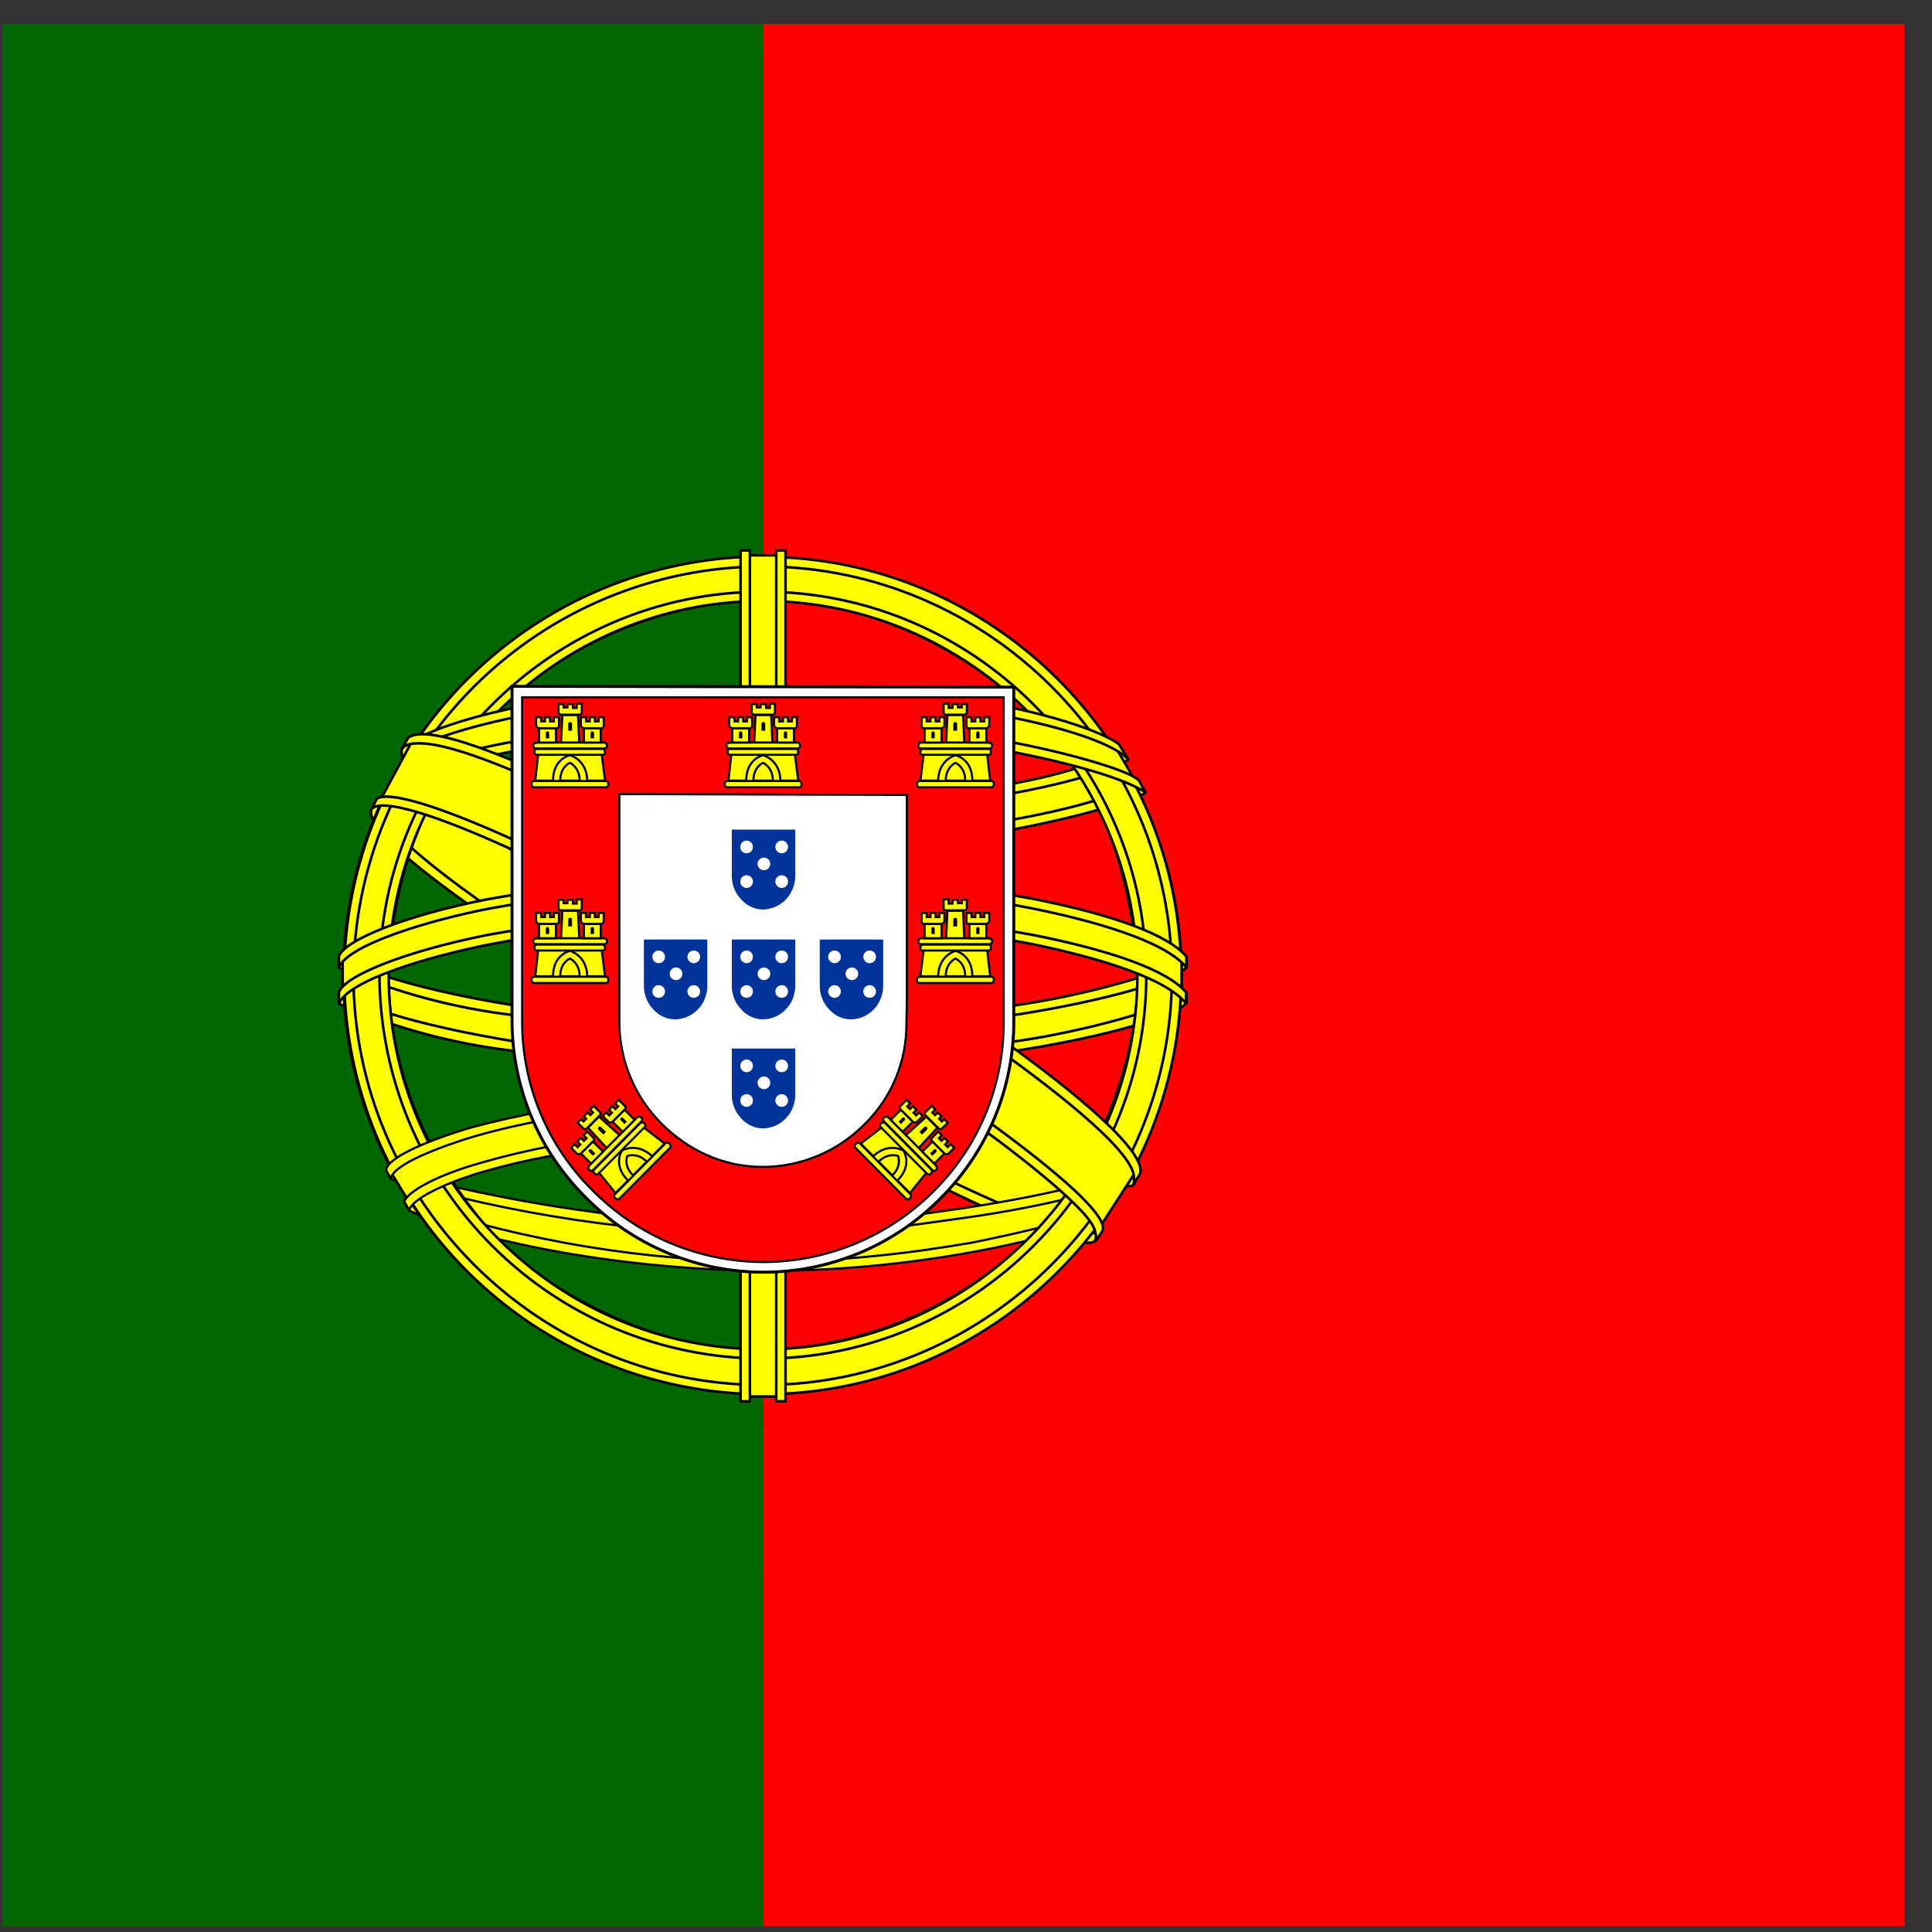 <svg width="65" height="65" viewBox="0 0 65 65" fill="none" xmlns="http://www.w3.org/2000/svg">
<rect x="0" y="0" width="65" height="65" fill="#333333" stroke="none"/>
<g clip-path="url(#clip0_647_983)">
<path d="M25.678 0.809H64.078V64.809H25.666L25.678 0.809Z" fill="#FF0000"/>
<path d="M0.078 0.809H25.678V64.809H0.065L0.078 0.809Z" fill="#006600"/>
<path fill-rule="evenodd" clip-rule="evenodd" d="M36.803 41.634C32.503 41.509 12.803 29.209 12.678 27.246L13.753 25.434C15.703 28.271 35.853 40.234 37.828 39.809L36.803 41.634Z" fill="#FFFF00" stroke="black" stroke-width="0.087" stroke-linecap="round" stroke-linejoin="round"/>
<path fill-rule="evenodd" clip-rule="evenodd" d="M13.528 25.183C13.141 26.221 18.666 29.633 25.316 33.683C31.966 37.721 37.691 40.221 38.128 39.871L38.316 39.508C38.232 39.642 38.041 39.666 37.741 39.583C35.941 39.058 31.253 36.908 25.453 33.396C19.653 29.883 14.603 26.633 13.828 25.258C13.766 25.13 13.736 24.988 13.741 24.846H13.716L13.553 25.133L13.528 25.183ZM36.903 41.683C36.828 41.821 36.691 41.821 36.441 41.808C34.828 41.621 29.941 39.246 24.191 35.796C17.466 31.771 11.916 28.108 12.528 27.158L12.691 26.858L12.716 26.871C12.178 28.496 23.666 35.058 24.341 35.483C30.978 39.608 36.591 42.008 37.091 41.383L36.903 41.683Z" fill="#FFFF00" stroke="black" stroke-width="0.087" stroke-linecap="round" stroke-linejoin="round"/>
<path fill-rule="evenodd" clip-rule="evenodd" d="M25.703 28.433C29.991 28.396 35.303 27.846 38.353 26.633L37.703 25.558C35.891 26.558 30.566 27.221 25.666 27.308C19.866 27.258 15.778 26.721 13.729 25.346L13.104 26.483C16.878 28.071 20.729 28.421 25.703 28.433Z" fill="#FFFF00" stroke="black" stroke-width="0.087" stroke-linecap="round" stroke-linejoin="round"/>
<path fill-rule="evenodd" clip-rule="evenodd" d="M38.541 26.659C38.428 26.822 36.441 27.509 33.503 28.009C30.913 28.397 28.297 28.59 25.678 28.584C23.171 28.595 20.665 28.437 18.178 28.109C15.116 27.622 13.516 26.947 12.928 26.709L13.078 26.422C14.741 27.077 16.473 27.538 18.241 27.797C20.707 28.119 23.192 28.273 25.678 28.259C28.277 28.261 30.871 28.068 33.441 27.684C36.441 27.197 38.091 26.572 38.316 26.284L38.541 26.659ZM37.953 25.559C37.628 25.809 36.003 26.396 33.153 26.846C30.69 27.2 28.204 27.375 25.716 27.372C23.316 27.39 20.918 27.235 18.541 26.909C15.628 26.534 14.091 25.846 13.541 25.646L13.703 25.359C14.128 25.584 15.628 26.184 18.578 26.609C20.945 26.916 23.33 27.062 25.716 27.047C28.184 27.05 30.648 26.874 33.091 26.521C35.966 26.122 37.516 25.396 37.753 25.209L37.953 25.559ZM11.578 33.609C14.228 35.034 20.091 35.759 25.653 35.809C30.716 35.809 37.316 35.022 39.778 33.709L39.703 32.284C38.941 33.496 31.878 34.659 25.603 34.609C19.328 34.559 13.503 33.584 11.566 32.334V33.609" fill="#FFFF00"/>
<path d="M11.578 33.609C14.228 35.034 20.091 35.759 25.653 35.809C30.716 35.809 37.316 35.022 39.778 33.709L39.703 32.284C38.941 33.496 31.878 34.659 25.603 34.609C19.328 34.559 13.503 33.584 11.566 32.334V33.609M38.541 26.659C38.428 26.822 36.441 27.509 33.503 28.009C30.913 28.397 28.297 28.59 25.678 28.584C23.171 28.595 20.665 28.437 18.178 28.109C15.116 27.622 13.516 26.947 12.928 26.709L13.078 26.422C14.741 27.077 16.473 27.538 18.241 27.797C20.707 28.119 23.192 28.273 25.678 28.259C28.277 28.261 30.871 28.068 33.441 27.684C36.441 27.197 38.091 26.572 38.316 26.284L38.541 26.659ZM37.953 25.559C37.628 25.809 36.003 26.396 33.153 26.846C30.69 27.2 28.204 27.375 25.716 27.372C23.316 27.39 20.918 27.235 18.541 26.909C15.628 26.534 14.091 25.846 13.541 25.646L13.703 25.359C14.128 25.584 15.628 26.184 18.578 26.609C20.945 26.916 23.33 27.062 25.716 27.047C28.184 27.05 30.648 26.874 33.091 26.521C35.966 26.122 37.516 25.396 37.753 25.209L37.953 25.559Z" stroke="black" stroke-width="0.087" stroke-linecap="round" stroke-linejoin="round"/>
<path fill-rule="evenodd" clip-rule="evenodd" d="M39.916 33.408V33.746C39.541 34.196 37.216 34.871 34.303 35.333C31.418 35.752 28.506 35.953 25.591 35.933C22.166 35.933 19.441 35.683 17.316 35.358C15.277 35.126 13.284 34.591 11.403 33.771V33.371C12.703 34.233 16.191 34.858 17.366 35.046C19.466 35.371 22.178 35.608 25.591 35.608C29.178 35.608 32.053 35.358 34.253 35.021C36.353 34.721 39.328 33.933 39.916 33.408ZM39.916 32.196V32.546C39.541 32.983 37.216 33.658 34.303 34.121C31.418 34.54 28.506 34.74 25.591 34.721C22.166 34.721 19.441 34.471 17.328 34.158C15.285 33.923 13.287 33.384 11.403 32.558V32.158C12.703 33.021 16.191 33.658 17.366 33.833C19.478 34.158 22.191 34.408 25.591 34.408C29.178 34.408 32.053 34.158 34.253 33.808C36.353 33.508 39.328 32.721 39.916 32.196ZM25.641 41.383C19.566 41.346 14.353 39.733 13.253 39.458L14.053 40.708C15.991 41.533 21.078 42.758 25.703 42.621C30.328 42.483 34.366 42.121 37.203 40.746L38.028 39.433C36.091 40.346 29.491 41.383 25.653 41.383" fill="#FFFF00"/>
<path d="M25.641 41.383C19.566 41.346 14.353 39.733 13.253 39.458L14.053 40.708C15.991 41.533 21.078 42.758 25.703 42.621C30.328 42.483 34.366 42.121 37.203 40.746L38.028 39.433C36.091 40.346 29.491 41.383 25.653 41.383M39.916 33.408V33.746C39.541 34.196 37.216 34.871 34.303 35.333C31.418 35.752 28.506 35.953 25.591 35.933C22.166 35.933 19.441 35.683 17.316 35.358C15.277 35.126 13.284 34.591 11.403 33.771V33.371C12.703 34.233 16.191 34.858 17.366 35.046C19.466 35.371 22.178 35.608 25.591 35.608C29.178 35.608 32.053 35.358 34.253 35.021C36.353 34.721 39.328 33.933 39.916 33.408ZM39.916 32.196V32.546C39.541 32.983 37.216 33.658 34.303 34.121C31.418 34.54 28.506 34.74 25.591 34.721C22.166 34.721 19.441 34.471 17.328 34.158C15.285 33.923 13.287 33.384 11.403 32.558V32.158C12.703 33.021 16.191 33.658 17.366 33.833C19.478 34.158 22.191 34.408 25.591 34.408C29.178 34.408 32.053 34.158 34.253 33.808C36.353 33.508 39.328 32.721 39.916 32.196Z" stroke="black" stroke-width="0.087" stroke-linecap="round" stroke-linejoin="round"/>
<path fill-rule="evenodd" clip-rule="evenodd" d="M37.516 40.447L37.141 40.996C35.722 41.467 34.273 41.839 32.803 42.109C30.445 42.543 28.052 42.761 25.653 42.759C20.266 42.684 15.853 41.634 13.778 40.734L13.603 40.447L13.641 40.397L13.916 40.509C17.711 41.766 21.68 42.419 25.678 42.447C28.178 42.459 30.678 42.159 32.691 41.809C35.791 41.184 37.041 40.721 37.428 40.509L37.516 40.447ZM38.228 39.272H38.241L37.966 39.746C37.253 39.996 35.303 40.572 32.466 40.971C30.591 41.221 29.428 41.471 25.716 41.547C21.462 41.501 17.235 40.87 13.153 39.672L13.003 39.359C17.149 40.497 21.418 41.127 25.716 41.234C29.116 41.159 30.566 40.909 32.416 40.647C35.728 40.147 37.391 39.596 37.891 39.434L37.878 39.409L38.228 39.272Z" fill="#FFFF00" stroke="black" stroke-width="0.075" stroke-linecap="round" stroke-linejoin="round"/>
<path fill-rule="evenodd" clip-rule="evenodd" d="M38.303 32.483C38.328 36.483 36.278 40.083 34.628 41.671C32.205 44.028 28.971 45.37 25.591 45.421C21.553 45.496 17.753 42.858 16.728 41.708C14.728 39.446 13.103 36.583 13.053 32.708C13.303 28.333 15.016 25.296 17.503 23.208C19.909 21.226 22.936 20.154 26.053 20.183C29.228 20.271 32.953 21.833 35.516 24.933C37.191 26.958 37.928 29.158 38.303 32.496V32.483ZM25.628 18.783C33.378 18.783 39.753 25.096 39.753 32.821C39.73 36.552 38.232 40.122 35.585 42.752C32.939 45.382 29.359 46.858 25.628 46.858C17.878 46.858 11.553 40.558 11.553 32.821C11.553 25.083 17.878 18.783 25.628 18.783Z" fill="#FFFF00" stroke="black" stroke-width="0.087" stroke-linecap="round" stroke-linejoin="round"/>
<path fill-rule="evenodd" clip-rule="evenodd" d="M25.666 18.733C33.416 18.733 39.741 25.071 39.741 32.821C39.741 40.571 33.416 46.908 25.666 46.908C21.93 46.898 18.351 45.409 15.711 42.767C13.071 40.124 11.585 36.544 11.578 32.808C11.588 29.075 13.075 25.497 15.715 22.858C18.355 20.218 21.932 18.731 25.666 18.721V18.733ZM11.891 32.821C11.891 40.396 18.116 46.596 25.666 46.596C33.216 46.596 39.428 40.396 39.428 32.821C39.428 25.246 33.216 19.058 25.666 19.058C22.018 19.071 18.524 20.525 15.944 23.103C13.364 25.681 11.907 29.174 11.891 32.821Z" fill="#FFFF00" stroke="black" stroke-width="0.087" stroke-linecap="round" stroke-linejoin="round"/>
<path fill-rule="evenodd" clip-rule="evenodd" d="M25.678 19.908C32.741 19.908 38.566 25.721 38.566 32.808C38.566 39.896 32.741 45.708 25.678 45.708C22.259 45.698 18.982 44.336 16.563 41.92C14.144 39.503 12.779 36.228 12.766 32.808C12.766 25.721 18.591 19.908 25.666 19.908H25.678ZM13.078 32.808C13.078 39.733 18.766 45.396 25.678 45.396C32.591 45.396 38.266 39.733 38.266 32.808C38.266 25.883 32.578 20.221 25.666 20.221C18.753 20.221 13.078 25.883 13.078 32.808Z" fill="#FFFF00" stroke="black" stroke-width="0.087" stroke-linecap="round" stroke-linejoin="round"/>
<path fill-rule="evenodd" clip-rule="evenodd" d="M26.241 18.684H25.028V46.984H26.241V18.684Z" fill="#FFFF00" stroke="black" stroke-width="0.087" stroke-linecap="round" stroke-linejoin="round"/>
<path fill-rule="evenodd" clip-rule="evenodd" d="M26.116 18.521H26.428V47.147H26.116V18.521ZM24.916 18.521H25.229V47.147H24.916V18.521Z" fill="#FFFF00" stroke="black" stroke-width="0.087" stroke-linecap="round" stroke-linejoin="round"/>
<path fill-rule="evenodd" clip-rule="evenodd" d="M39.753 33.371V32.309L38.903 31.521L34.066 30.234L27.091 29.521L18.716 29.947L12.728 31.372L11.528 32.272V33.309L14.578 31.934L21.828 30.809H28.803L33.928 31.372L37.478 32.234L39.753 33.371Z" fill="#FFFF00" stroke="black" stroke-width="0.087" stroke-linecap="round" stroke-linejoin="round"/>
<path fill-rule="evenodd" clip-rule="evenodd" d="M25.666 30.647C28.722 30.635 31.773 30.907 34.778 31.46C37.416 31.985 39.278 32.647 39.903 33.385V33.76C39.153 32.835 36.653 32.16 34.716 31.76C32.178 31.272 28.966 30.96 25.666 30.96C22.166 30.96 18.916 31.297 16.416 31.785C14.416 32.185 11.741 32.972 11.403 33.76V33.385C11.591 32.835 13.578 32.022 16.378 31.46C19.443 30.904 22.552 30.632 25.666 30.647ZM25.666 29.435C28.726 29.423 31.781 29.695 34.791 30.247C37.416 30.772 39.291 31.435 39.916 32.185V32.547C39.153 31.622 36.641 30.947 34.716 30.56C32.178 30.06 28.966 29.747 25.666 29.747C22.572 29.738 19.484 30.014 16.441 30.572C14.503 30.947 11.716 31.772 11.403 32.547V32.172C11.591 31.635 13.628 30.797 16.378 30.26C19.442 29.7 22.551 29.423 25.666 29.435ZM25.603 23.272C30.841 23.247 35.416 24.01 37.503 25.085L38.266 26.397C36.453 25.422 31.516 24.397 25.603 24.56C20.791 24.585 15.653 25.085 13.066 26.46L13.978 24.935C16.103 23.835 21.103 23.285 25.603 23.272Z" fill="#FFFF00" stroke="black" stroke-width="0.087" stroke-linecap="round" stroke-linejoin="round"/>
<path fill-rule="evenodd" clip-rule="evenodd" d="M25.666 24.358C28.666 24.358 31.541 24.521 33.841 24.933C35.978 25.333 38.029 25.933 38.316 26.258L38.541 26.658C37.828 26.196 36.066 25.671 33.791 25.246C31.105 24.818 28.386 24.629 25.666 24.683C22.291 24.683 19.666 24.846 17.416 25.246C15.041 25.683 13.391 26.321 12.979 26.621L13.204 26.208C13.991 25.796 15.254 25.308 17.366 24.933C19.691 24.508 22.328 24.383 25.666 24.358ZM25.666 23.158C28.306 23.116 30.945 23.3 33.553 23.708C35.291 24.046 37.004 24.571 37.641 25.033L37.966 25.558C37.404 24.933 35.291 24.346 33.416 24.021C31.241 23.646 28.529 23.496 25.666 23.471C22.666 23.471 19.891 23.658 17.741 24.046C15.691 24.446 14.366 24.908 13.803 25.271L14.091 24.821C14.866 24.421 16.116 24.046 17.691 23.733C19.854 23.346 22.654 23.158 25.666 23.158ZM32.666 38.671C30.355 38.272 28.011 38.096 25.666 38.146C16.928 38.246 14.116 39.933 13.766 40.446L13.116 39.383C15.329 37.771 20.078 36.871 25.703 36.958C28.62 37 31.137 37.216 33.254 37.608L32.654 38.671" fill="#FFFF00"/>
<path d="M32.666 38.671C30.355 38.272 28.011 38.096 25.666 38.146C16.928 38.246 14.116 39.933 13.766 40.446L13.116 39.383C15.329 37.771 20.078 36.871 25.703 36.958C28.62 37 31.137 37.216 33.254 37.608L32.654 38.671M25.666 24.358C28.666 24.358 31.541 24.521 33.841 24.933C35.978 25.333 38.029 25.933 38.316 26.258L38.541 26.658C37.828 26.196 36.066 25.671 33.791 25.246C31.105 24.818 28.386 24.629 25.666 24.683C22.291 24.683 19.666 24.846 17.416 25.246C15.041 25.683 13.391 26.321 12.979 26.621L13.204 26.208C13.991 25.796 15.254 25.308 17.366 24.933C19.691 24.508 22.328 24.383 25.666 24.358ZM25.666 23.158C28.306 23.116 30.945 23.3 33.553 23.708C35.291 24.046 37.004 24.571 37.641 25.033L37.966 25.558C37.404 24.933 35.291 24.346 33.416 24.021C31.241 23.646 28.529 23.496 25.666 23.471C22.666 23.471 19.891 23.658 17.741 24.046C15.691 24.446 14.366 24.908 13.803 25.271L14.091 24.821C14.866 24.421 16.116 24.046 17.691 23.733C19.854 23.346 22.654 23.158 25.666 23.158Z" stroke="black" stroke-width="0.087" stroke-linecap="round" stroke-linejoin="round"/>
<path fill-rule="evenodd" clip-rule="evenodd" d="M25.616 37.996C28.041 38.034 30.428 38.121 32.741 38.559L32.566 38.859C30.275 38.464 27.952 38.283 25.628 38.321C22.403 38.296 19.128 38.596 16.303 39.409C15.403 39.659 13.928 40.234 13.766 40.709L13.603 40.434C13.653 40.159 14.553 39.571 16.228 39.109C19.478 38.171 22.516 38.021 25.603 37.984L25.616 37.996ZM25.728 36.771C28.288 36.769 30.844 36.99 33.366 37.434L33.191 37.746C30.733 37.297 28.239 37.079 25.741 37.096C22.503 37.096 19.078 37.334 15.953 38.234C14.953 38.534 13.203 39.159 13.153 39.659L12.991 39.371C13.028 38.921 14.528 38.321 15.891 37.921C19.1 37.082 22.412 36.695 25.728 36.771Z" fill="#FFFF00" stroke="black" stroke-width="0.075" stroke-linecap="round" stroke-linejoin="round"/>
<path fill-rule="evenodd" clip-rule="evenodd" d="M38.128 39.546L37.078 41.171L34.066 38.496L26.241 33.246L17.428 28.396L12.841 26.833L13.816 25.021L14.153 24.846L17.003 25.558L26.378 30.396L31.791 33.808L36.328 37.058L38.178 39.196L38.128 39.546Z" fill="#FFFF00" stroke="black" stroke-width="0.087" stroke-linecap="round" stroke-linejoin="round"/>
<path fill-rule="evenodd" clip-rule="evenodd" d="M12.678 26.872C13.491 26.334 19.391 28.959 25.553 32.684C31.716 36.409 37.603 40.634 37.078 41.434L36.903 41.697L36.816 41.759C36.841 41.759 36.928 41.634 36.816 41.346C36.541 40.484 32.378 37.159 25.441 32.971C18.691 28.947 13.066 26.521 12.503 27.221L12.678 26.872ZM38.341 39.522C38.841 38.522 33.378 34.397 26.591 30.384C19.653 26.447 14.641 24.134 13.728 24.822L13.528 25.197C13.52 25.197 13.537 25.176 13.578 25.134C13.741 24.997 14.016 25.009 14.141 25.009C15.716 25.021 20.216 27.084 26.516 30.709C29.278 32.309 38.191 38.034 38.153 39.634C38.153 39.772 38.166 39.797 38.116 39.871L38.341 39.522Z" fill="#FFFF00" stroke="black" stroke-width="0.087" stroke-linecap="round" stroke-linejoin="round"/>
<path d="M17.226 34.368C17.23 35.472 17.453 36.564 17.88 37.581C18.307 38.599 18.93 39.523 19.715 40.299C20.492 41.087 21.417 41.715 22.437 42.144C23.458 42.574 24.553 42.797 25.66 42.802C26.77 42.805 27.869 42.588 28.895 42.163C29.92 41.738 30.851 41.114 31.633 40.327C32.417 39.548 33.039 38.622 33.464 37.602C33.888 36.581 34.107 35.487 34.108 34.382V23.118L17.226 23.09V34.368Z" fill="white" stroke="black" stroke-width="0.1"/>
<path d="M17.567 34.382C17.567 35.441 17.779 36.49 18.189 37.467C18.599 38.444 19.2 39.329 19.957 40.071C21.471 41.593 23.527 42.452 25.674 42.46C27.817 42.459 29.873 41.611 31.391 40.099C32.145 39.356 32.744 38.471 33.152 37.494C33.559 36.517 33.769 35.469 33.767 34.41V23.459H17.567V34.382ZM30.51 26.744V33.699L30.495 34.424C30.502 35.06 30.379 35.69 30.135 36.277C29.89 36.864 29.529 37.395 29.073 37.838C28.169 38.745 26.941 39.257 25.66 39.26C24.323 39.26 23.142 38.691 22.261 37.809C21.353 36.905 20.842 35.677 20.838 34.396V26.716L30.51 26.744Z" fill="#FF0000" stroke="black" stroke-width="0.071"/>
<path d="M18.591 26.319C18.605 25.536 19.16 25.352 19.16 25.352C19.174 25.352 19.772 25.551 19.772 26.333L18.591 26.319Z" fill="#FFFF00"/>
<path d="M18.108 25.366L18.008 26.262H18.606C18.606 25.522 19.175 25.409 19.175 25.409C19.189 25.409 19.744 25.565 19.758 26.262H20.355L20.241 25.352L18.108 25.366ZM17.966 26.276H20.384C20.431 26.276 20.459 26.309 20.469 26.376C20.469 26.451 20.44 26.489 20.384 26.489H17.966C17.918 26.489 17.89 26.451 17.88 26.376C17.88 26.309 17.914 26.276 17.98 26.276H17.966Z" fill="#FFFF00" stroke="black" stroke-width="0.071"/>
<path d="M18.848 26.262C18.848 25.793 19.175 25.665 19.175 25.665C19.175 25.665 19.502 25.807 19.502 26.262H18.848ZM18.023 24.982H20.341C20.389 24.992 20.417 25.03 20.426 25.096C20.426 25.143 20.398 25.172 20.341 25.181H18.023C17.975 25.181 17.947 25.148 17.938 25.082C17.938 25.034 17.966 25.006 18.023 24.997V24.982ZM18.08 25.196H20.27C20.317 25.196 20.346 25.229 20.355 25.295C20.365 25.361 20.336 25.395 20.27 25.395H18.066C18.009 25.395 17.98 25.361 17.98 25.295C17.98 25.229 18.009 25.196 18.066 25.196H18.08ZM18.791 23.688H18.962V23.802H19.09V23.688H19.274V23.816H19.402V23.674H19.573V23.958C19.573 24.015 19.549 24.044 19.502 24.044H18.876C18.829 24.044 18.8 24.02 18.791 23.973V23.688ZM19.445 24.072L19.488 24.982H18.876L18.919 24.058H19.445" fill="#FFFF00"/>
<path d="M19.445 24.072L19.488 24.982H18.876L18.919 24.058H19.445M18.848 26.262C18.848 25.793 19.175 25.665 19.175 25.665C19.175 25.665 19.502 25.807 19.502 26.262H18.848ZM18.023 24.982H20.341C20.389 24.992 20.417 25.03 20.426 25.096C20.426 25.143 20.398 25.172 20.341 25.181H18.023C17.975 25.181 17.947 25.148 17.938 25.082C17.938 25.034 17.966 25.006 18.023 24.997V24.982ZM18.08 25.196H20.27C20.317 25.196 20.346 25.229 20.355 25.295C20.365 25.361 20.336 25.395 20.27 25.395H18.066C18.009 25.395 17.98 25.361 17.98 25.295C17.98 25.229 18.009 25.196 18.066 25.196H18.08ZM18.791 23.688H18.962V23.802H19.09V23.688H19.274V23.816H19.402V23.674H19.573V23.958C19.573 24.015 19.549 24.044 19.502 24.044H18.876C18.829 24.044 18.8 24.02 18.791 23.973V23.688Z" stroke="black" stroke-width="0.071"/>
<path d="M18.705 24.498V24.982H18.136V24.498H18.705Z" fill="#FFFF00" stroke="black" stroke-width="0.071"/>
<path d="M20.213 24.498V24.982H19.644V24.498H20.213Z" fill="#FFFF00" stroke="black" stroke-width="0.071"/>
<path d="M18.037 24.129H18.207V24.271H18.335V24.129H18.506V24.271H18.634V24.129H18.805V24.413C18.805 24.47 18.781 24.499 18.733 24.499H18.122C18.102 24.492 18.084 24.48 18.07 24.465C18.055 24.451 18.044 24.433 18.037 24.413V24.129Z" fill="#FFFF00" stroke="black" stroke-width="0.071"/>
<path d="M19.544 24.129H19.715V24.271H19.843V24.129H20.014V24.271H20.142V24.129H20.312V24.413C20.312 24.47 20.289 24.499 20.241 24.499H19.63C19.61 24.492 19.592 24.48 19.578 24.465C19.563 24.451 19.552 24.433 19.544 24.413V24.129Z" fill="#FFFF00" stroke="black" stroke-width="0.071"/>
<path d="M19.118 24.357C19.118 24.272 19.246 24.272 19.246 24.357V24.584H19.118V24.357Z" fill="#000001"/>
<path d="M18.364 24.669C18.364 24.584 18.477 24.584 18.477 24.669V24.84H18.364V24.669Z" fill="#000001"/>
<path d="M19.872 24.669C19.872 24.584 19.985 24.584 19.985 24.669V24.84H19.872V24.669Z" fill="#000001"/>
<path d="M18.591 32.903C18.605 32.12 19.16 31.936 19.16 31.936C19.174 31.936 19.772 32.135 19.772 32.917L18.591 32.903Z" fill="#FFFF00"/>
<path d="M18.108 31.95L18.008 32.846H18.606C18.606 32.106 19.175 31.992 19.175 31.992C19.189 31.992 19.744 32.149 19.758 32.846H20.355L20.241 31.936L18.108 31.95ZM17.966 32.86H20.384C20.431 32.86 20.459 32.893 20.469 32.959C20.469 33.035 20.44 33.073 20.384 33.073H17.966C17.918 33.073 17.89 33.035 17.88 32.959C17.88 32.893 17.914 32.86 17.98 32.86H17.966Z" fill="#FFFF00" stroke="black" stroke-width="0.071"/>
<path d="M18.848 32.846C18.848 32.377 19.175 32.249 19.175 32.249C19.175 32.249 19.502 32.391 19.502 32.846H18.848ZM18.023 31.566H20.341C20.389 31.576 20.417 31.614 20.426 31.68C20.426 31.727 20.398 31.756 20.341 31.765H18.023C17.975 31.765 17.947 31.732 17.938 31.666C17.938 31.618 17.966 31.59 18.023 31.581V31.566ZM18.08 31.78H20.27C20.317 31.78 20.346 31.813 20.355 31.879C20.365 31.945 20.336 31.979 20.27 31.979H18.066C18.009 31.979 17.98 31.945 17.98 31.879C17.98 31.813 18.009 31.78 18.066 31.78H18.08ZM18.791 30.272H18.962V30.386H19.09V30.272H19.274V30.4H19.402V30.258H19.573V30.542C19.573 30.599 19.549 30.628 19.502 30.628H18.876C18.829 30.628 18.8 30.604 18.791 30.556V30.272ZM19.445 30.656L19.488 31.566H18.876L18.919 30.642H19.445" fill="#FFFF00"/>
<path d="M19.445 30.656L19.488 31.566H18.876L18.919 30.642H19.445M18.848 32.846C18.848 32.377 19.175 32.249 19.175 32.249C19.175 32.249 19.502 32.391 19.502 32.846H18.848ZM18.023 31.566H20.341C20.389 31.576 20.417 31.614 20.426 31.68C20.426 31.727 20.398 31.756 20.341 31.765H18.023C17.975 31.765 17.947 31.732 17.938 31.666C17.938 31.618 17.966 31.59 18.023 31.581V31.566ZM18.08 31.78H20.27C20.317 31.78 20.346 31.813 20.355 31.879C20.365 31.945 20.336 31.979 20.27 31.979H18.066C18.009 31.979 17.98 31.945 17.98 31.879C17.98 31.813 18.009 31.78 18.066 31.78H18.08ZM18.791 30.272H18.962V30.386H19.09V30.272H19.274V30.4H19.402V30.258H19.573V30.542C19.573 30.599 19.549 30.628 19.502 30.628H18.876C18.829 30.628 18.8 30.604 18.791 30.556V30.272Z" stroke="black" stroke-width="0.071"/>
<path d="M18.705 31.082V31.566H18.136V31.082H18.705Z" fill="#FFFF00" stroke="black" stroke-width="0.071"/>
<path d="M20.213 31.082V31.566H19.644V31.082H20.213Z" fill="#FFFF00" stroke="black" stroke-width="0.071"/>
<path d="M18.037 30.713H18.207V30.855H18.335V30.713H18.506V30.855H18.634V30.713H18.805V30.997C18.805 31.054 18.781 31.083 18.733 31.083H18.122C18.102 31.076 18.084 31.064 18.07 31.049C18.055 31.035 18.044 31.017 18.037 30.997V30.713Z" fill="#FFFF00" stroke="black" stroke-width="0.071"/>
<path d="M19.544 30.713H19.715V30.855H19.843V30.713H20.014V30.855H20.142V30.713H20.312V30.997C20.312 31.054 20.289 31.083 20.241 31.083H19.63C19.61 31.076 19.592 31.064 19.578 31.049C19.563 31.035 19.552 31.017 19.544 30.997V30.713Z" fill="#FFFF00" stroke="black" stroke-width="0.071"/>
<path d="M19.118 30.941C19.118 30.856 19.246 30.856 19.246 30.941V31.169H19.118V30.941Z" fill="#000001"/>
<path d="M18.364 31.253C18.364 31.168 18.477 31.168 18.477 31.253V31.424H18.364V31.253Z" fill="#000001"/>
<path d="M19.872 31.253C19.872 31.168 19.985 31.168 19.985 31.253V31.424H19.872V31.253Z" fill="#000001"/>
<path d="M21.158 39.767C20.613 39.206 20.872 38.682 20.872 38.682C20.883 38.672 21.445 38.389 22 38.94L21.158 39.767Z" fill="#FFFF00"/>
<path d="M20.141 39.438L20.707 40.14L21.128 39.717C20.603 39.195 20.923 38.712 20.923 38.712C20.933 38.702 21.435 38.418 21.939 38.899L22.36 38.475L21.634 37.915L20.141 39.438ZM20.687 40.181L22.39 38.465C22.424 38.431 22.467 38.435 22.521 38.475C22.575 38.528 22.582 38.575 22.542 38.615L20.838 40.331C20.805 40.365 20.758 40.358 20.697 40.311C20.65 40.265 20.65 40.218 20.697 40.171L20.687 40.181Z" fill="#FFFF00" stroke="black" stroke-width="0.071"/>
<path d="M21.298 39.545C20.965 39.215 21.105 38.892 21.105 38.892C21.105 38.892 21.436 38.76 21.759 39.081L21.298 39.545ZM19.808 39.229L21.442 37.584C21.482 37.557 21.529 37.563 21.583 37.603C21.616 37.637 21.616 37.677 21.583 37.724L19.95 39.369C19.916 39.403 19.873 39.399 19.819 39.359C19.785 39.326 19.785 39.286 19.819 39.239L19.808 39.229ZM20 39.339L21.543 37.784C21.577 37.751 21.62 37.754 21.674 37.794C21.728 37.834 21.731 37.878 21.684 37.925L20.131 39.489C20.091 39.529 20.047 39.526 20 39.479C19.953 39.433 19.95 39.389 19.99 39.349L20 39.339ZM19.431 37.772L19.552 37.651L19.632 37.731L19.722 37.64L19.642 37.56L19.772 37.429L19.863 37.519L19.953 37.428L19.852 37.328L19.972 37.207L20.174 37.407C20.215 37.447 20.218 37.484 20.185 37.518L19.744 37.962C19.71 37.995 19.673 37.999 19.633 37.972L19.431 37.772ZM20.165 37.578L20.841 38.189L20.41 38.623L19.784 37.941L20.155 37.568" fill="#FFFF00"/>
<path d="M20.165 37.578L20.841 38.189L20.41 38.623L19.784 37.941L20.155 37.568M21.298 39.545C20.965 39.215 21.105 38.892 21.105 38.892C21.105 38.892 21.436 38.76 21.759 39.081L21.298 39.545ZM19.808 39.229L21.442 37.584C21.482 37.557 21.529 37.563 21.583 37.603C21.616 37.637 21.616 37.677 21.583 37.724L19.95 39.369C19.916 39.403 19.873 39.399 19.819 39.359C19.785 39.326 19.785 39.286 19.819 39.239L19.808 39.229ZM20 39.339L21.543 37.784C21.577 37.751 21.62 37.754 21.674 37.794C21.728 37.834 21.731 37.878 21.684 37.925L20.131 39.489C20.091 39.529 20.047 39.526 20 39.479C19.953 39.433 19.95 39.389 19.99 39.349L20 39.339ZM19.431 37.772L19.552 37.651L19.632 37.731L19.722 37.64L19.642 37.56L19.772 37.429L19.863 37.519L19.953 37.428L19.852 37.328L19.972 37.207L20.174 37.407C20.215 37.447 20.218 37.484 20.185 37.518L19.744 37.962C19.71 37.995 19.673 37.999 19.633 37.972L19.431 37.772Z" stroke="black" stroke-width="0.071"/>
<path d="M19.946 38.405L20.289 38.746L19.889 39.149L19.545 38.809L19.946 38.405Z" fill="#FFFF00" stroke="black" stroke-width="0.071"/>
<path d="M21.009 37.335L21.352 37.675L20.951 38.079L20.608 37.738L21.009 37.335Z" fill="#FFFF00" stroke="black" stroke-width="0.071"/>
<path d="M19.213 38.617L19.333 38.496L19.434 38.596L19.524 38.505L19.423 38.405L19.544 38.284L19.645 38.384L19.735 38.294L19.634 38.193L19.754 38.072L19.956 38.273C19.996 38.313 20 38.35 19.966 38.383L19.535 38.817C19.517 38.826 19.496 38.831 19.475 38.831C19.454 38.831 19.434 38.826 19.415 38.818L19.213 38.617Z" fill="#FFFF00" stroke="black" stroke-width="0.071"/>
<path d="M20.275 37.549L20.396 37.428L20.497 37.528L20.587 37.437L20.486 37.337L20.606 37.216L20.707 37.316L20.797 37.225L20.696 37.125L20.817 37.004L21.018 37.204C21.059 37.244 21.062 37.281 21.029 37.315L20.598 37.749C20.579 37.758 20.558 37.762 20.538 37.763C20.517 37.763 20.496 37.758 20.477 37.749L20.275 37.549Z" fill="#FFFF00" stroke="black" stroke-width="0.071"/>
<path d="M20.136 38.012C20.076 37.952 20.166 37.861 20.226 37.921L20.388 38.081L20.298 38.172L20.136 38.012Z" fill="#000001"/>
<path d="M19.827 38.766C19.767 38.706 19.847 38.625 19.907 38.685L20.028 38.805L19.948 38.886L19.827 38.766Z" fill="#000001"/>
<path d="M20.889 37.697C20.829 37.637 20.909 37.557 20.969 37.617L21.09 37.737L21.01 37.818L20.889 37.697Z" fill="#000001"/>
<path d="M25.091 26.319C25.105 25.536 25.66 25.352 25.66 25.352C25.674 25.352 26.271 25.551 26.271 26.333L25.091 26.319Z" fill="#FFFF00"/>
<path d="M24.607 25.366L24.508 26.262H25.105C25.105 25.522 25.674 25.409 25.674 25.409C25.688 25.409 26.243 25.565 26.257 26.262H26.855L26.741 25.352L24.607 25.366ZM24.465 26.276H26.883C26.93 26.276 26.959 26.309 26.968 26.376C26.968 26.451 26.94 26.489 26.883 26.489H24.465C24.418 26.489 24.389 26.451 24.38 26.376C24.38 26.309 24.413 26.276 24.479 26.276H24.465Z" fill="#FFFF00" stroke="black" stroke-width="0.071"/>
<path d="M25.347 26.262C25.347 25.793 25.674 25.665 25.674 25.665C25.674 25.665 26.002 25.807 26.002 26.262H25.347ZM24.522 24.982H26.841C26.888 24.992 26.916 25.03 26.926 25.096C26.926 25.143 26.898 25.172 26.841 25.181H24.522C24.475 25.181 24.447 25.148 24.437 25.082C24.437 25.034 24.465 25.006 24.522 24.997V24.982ZM24.579 25.196H26.77C26.817 25.196 26.845 25.229 26.855 25.295C26.864 25.361 26.836 25.395 26.77 25.395H24.565C24.508 25.395 24.48 25.361 24.48 25.295C24.48 25.229 24.508 25.196 24.565 25.196H24.579ZM25.29 23.688H25.461V23.802H25.589V23.688H25.774V23.816H25.902V23.674H26.073V23.958C26.073 24.015 26.049 24.044 26.002 24.044H25.376C25.328 24.044 25.3 24.02 25.29 23.973V23.688ZM25.945 24.072L25.987 24.982H25.376L25.418 24.058H25.945" fill="#FFFF00"/>
<path d="M25.945 24.072L25.987 24.982H25.376L25.418 24.058H25.945M25.347 26.262C25.347 25.793 25.674 25.665 25.674 25.665C25.674 25.665 26.002 25.807 26.002 26.262H25.347ZM24.522 24.982H26.841C26.888 24.992 26.916 25.03 26.926 25.096C26.926 25.143 26.898 25.172 26.841 25.181H24.522C24.475 25.181 24.447 25.148 24.437 25.082C24.437 25.034 24.465 25.006 24.522 24.997V24.982ZM24.579 25.196H26.77C26.817 25.196 26.845 25.229 26.855 25.295C26.864 25.361 26.836 25.395 26.77 25.395H24.565C24.508 25.395 24.48 25.361 24.48 25.295C24.48 25.229 24.508 25.196 24.565 25.196H24.579ZM25.29 23.688H25.461V23.802H25.589V23.688H25.774V23.816H25.902V23.674H26.073V23.958C26.073 24.015 26.049 24.044 26.002 24.044H25.376C25.328 24.044 25.3 24.02 25.29 23.973V23.688Z" stroke="black" stroke-width="0.071"/>
<path d="M25.205 24.498V24.982H24.636V24.498H25.205Z" fill="#FFFF00" stroke="black" stroke-width="0.071"/>
<path d="M26.712 24.498V24.982H26.144V24.498H26.712Z" fill="#FFFF00" stroke="black" stroke-width="0.071"/>
<path d="M24.536 24.129H24.707V24.271H24.835V24.129H25.006V24.271H25.134V24.129H25.304V24.413C25.304 24.47 25.28 24.499 25.233 24.499H24.622C24.602 24.492 24.584 24.48 24.569 24.465C24.555 24.451 24.543 24.433 24.536 24.413V24.129Z" fill="#FFFF00" stroke="black" stroke-width="0.071"/>
<path d="M26.044 24.129H26.215V24.271H26.343V24.129H26.513V24.271H26.641V24.129H26.812V24.413C26.812 24.47 26.788 24.499 26.741 24.499H26.129C26.11 24.492 26.092 24.48 26.077 24.465C26.062 24.451 26.051 24.433 26.044 24.413V24.129Z" fill="#FFFF00" stroke="black" stroke-width="0.071"/>
<path d="M25.617 24.357C25.617 24.272 25.745 24.272 25.745 24.357V24.584H25.617V24.357Z" fill="#000001"/>
<path d="M24.863 24.669C24.863 24.584 24.977 24.584 24.977 24.669V24.84H24.863V24.669Z" fill="#000001"/>
<path d="M26.371 24.669C26.371 24.584 26.485 24.584 26.485 24.669V24.84H26.371V24.669Z" fill="#000001"/>
<path d="M32.728 26.319C32.714 25.536 32.16 25.352 32.16 25.352C32.145 25.352 31.548 25.551 31.548 26.333L32.728 26.319Z" fill="#FFFF00"/>
<path d="M33.212 25.366L33.312 26.262H32.714C32.714 25.522 32.145 25.409 32.145 25.409C32.131 25.409 31.576 25.565 31.562 26.262H30.965L31.079 25.352L33.212 25.366ZM33.354 26.276H30.936C30.889 26.276 30.86 26.309 30.851 26.376C30.851 26.451 30.879 26.489 30.936 26.489H33.354C33.401 26.489 33.43 26.451 33.44 26.376C33.44 26.309 33.406 26.276 33.34 26.276H33.354Z" fill="#FFFF00" stroke="black" stroke-width="0.071"/>
<path d="M32.473 26.262C32.473 25.793 32.145 25.665 32.145 25.665C32.145 25.665 31.818 25.807 31.818 26.262H32.473ZM33.297 24.982H30.979C30.932 24.992 30.903 25.03 30.894 25.096C30.894 25.143 30.922 25.172 30.979 25.181H33.297C33.345 25.181 33.373 25.148 33.383 25.082C33.383 25.034 33.354 25.006 33.297 24.997V24.982ZM33.241 25.196H31.05C31.003 25.196 30.974 25.229 30.965 25.295C30.956 25.361 30.984 25.395 31.05 25.395H33.255C33.312 25.395 33.34 25.361 33.34 25.295C33.34 25.229 33.312 25.196 33.255 25.196H33.241ZM32.529 23.688H32.359V23.802H32.231V23.688H32.046V23.816H31.918V23.674H31.747V23.958C31.747 24.015 31.771 24.044 31.818 24.044H32.444C32.492 24.044 32.52 24.02 32.529 23.973V23.688ZM31.875 24.072L31.833 24.982H32.444L32.401 24.058H31.875" fill="#FFFF00"/>
<path d="M31.875 24.072L31.833 24.982H32.444L32.401 24.058H31.875M32.473 26.262C32.473 25.793 32.145 25.665 32.145 25.665C32.145 25.665 31.818 25.807 31.818 26.262H32.473ZM33.297 24.982H30.979C30.932 24.992 30.903 25.03 30.894 25.096C30.894 25.143 30.922 25.172 30.979 25.181H33.297C33.345 25.181 33.373 25.148 33.383 25.082C33.383 25.034 33.354 25.006 33.297 24.997V24.982ZM33.241 25.196H31.05C31.003 25.196 30.974 25.229 30.965 25.295C30.956 25.361 30.984 25.395 31.05 25.395H33.255C33.312 25.395 33.34 25.361 33.34 25.295C33.34 25.229 33.312 25.196 33.255 25.196H33.241ZM32.529 23.688H32.359V23.802H32.231V23.688H32.046V23.816H31.918V23.674H31.747V23.958C31.747 24.015 31.771 24.044 31.818 24.044H32.444C32.492 24.044 32.52 24.02 32.529 23.973V23.688Z" stroke="black" stroke-width="0.071"/>
<path d="M32.615 24.498V24.982H33.184V24.498H32.615Z" fill="#FFFF00" stroke="black" stroke-width="0.071"/>
<path d="M31.107 24.498V24.982H31.676V24.498H31.107Z" fill="#FFFF00" stroke="black" stroke-width="0.071"/>
<path d="M33.283 24.129H33.112V24.271H32.984V24.129H32.814V24.271H32.686V24.129H32.515V24.413C32.515 24.47 32.539 24.499 32.586 24.499H33.198C33.218 24.492 33.235 24.48 33.25 24.465C33.265 24.451 33.276 24.433 33.283 24.413V24.129Z" fill="#FFFF00" stroke="black" stroke-width="0.071"/>
<path d="M31.775 24.129H31.605V24.271H31.477V24.129H31.306V24.271H31.178V24.129H31.007V24.413C31.007 24.47 31.031 24.499 31.078 24.499H31.69C31.71 24.492 31.727 24.48 31.742 24.465C31.757 24.451 31.768 24.433 31.775 24.413V24.129Z" fill="#FFFF00" stroke="black" stroke-width="0.071"/>
<path d="M32.202 24.357C32.202 24.272 32.074 24.272 32.074 24.357V24.584H32.202V24.357Z" fill="#000001"/>
<path d="M32.956 24.669C32.956 24.584 32.842 24.584 32.842 24.669V24.84H32.956V24.669Z" fill="#000001"/>
<path d="M31.448 24.669C31.448 24.584 31.334 24.584 31.334 24.669V24.84H31.448V24.669Z" fill="#000001"/>
<path d="M32.728 32.903C32.714 32.12 32.16 31.936 32.16 31.936C32.145 31.936 31.548 32.135 31.548 32.917L32.728 32.903Z" fill="#FFFF00"/>
<path d="M33.212 31.95L33.312 32.846H32.714C32.714 32.106 32.145 31.992 32.145 31.992C32.131 31.992 31.576 32.149 31.562 32.846H30.965L31.079 31.936L33.212 31.95ZM33.354 32.86H30.936C30.889 32.86 30.86 32.893 30.851 32.959C30.851 33.035 30.879 33.073 30.936 33.073H33.354C33.401 33.073 33.43 33.035 33.44 32.959C33.44 32.893 33.406 32.86 33.34 32.86H33.354Z" fill="#FFFF00" stroke="black" stroke-width="0.071"/>
<path d="M32.473 32.846C32.473 32.377 32.145 32.249 32.145 32.249C32.145 32.249 31.818 32.391 31.818 32.846H32.473ZM33.297 31.566H30.979C30.932 31.576 30.903 31.614 30.894 31.68C30.894 31.727 30.922 31.756 30.979 31.765H33.297C33.345 31.765 33.373 31.732 33.383 31.666C33.383 31.618 33.354 31.59 33.297 31.581V31.566ZM33.241 31.78H31.05C31.003 31.78 30.974 31.813 30.965 31.879C30.956 31.945 30.984 31.979 31.05 31.979H33.255C33.312 31.979 33.34 31.945 33.34 31.879C33.34 31.813 33.312 31.78 33.255 31.78H33.241ZM32.529 30.272H32.359V30.386H32.231V30.272H32.046V30.4H31.918V30.258H31.747V30.542C31.747 30.599 31.771 30.628 31.818 30.628H32.444C32.492 30.628 32.52 30.604 32.529 30.556V30.272ZM31.875 30.656L31.833 31.566H32.444L32.401 30.642H31.875" fill="#FFFF00"/>
<path d="M31.875 30.656L31.833 31.566H32.444L32.401 30.642H31.875M32.473 32.846C32.473 32.377 32.145 32.249 32.145 32.249C32.145 32.249 31.818 32.391 31.818 32.846H32.473ZM33.297 31.566H30.979C30.932 31.576 30.903 31.614 30.894 31.68C30.894 31.727 30.922 31.756 30.979 31.765H33.297C33.345 31.765 33.373 31.732 33.383 31.666C33.383 31.618 33.354 31.59 33.297 31.581V31.566ZM33.241 31.78H31.05C31.003 31.78 30.974 31.813 30.965 31.879C30.956 31.945 30.984 31.979 31.05 31.979H33.255C33.312 31.979 33.34 31.945 33.34 31.879C33.34 31.813 33.312 31.78 33.255 31.78H33.241ZM32.529 30.272H32.359V30.386H32.231V30.272H32.046V30.4H31.918V30.258H31.747V30.542C31.747 30.599 31.771 30.628 31.818 30.628H32.444C32.492 30.628 32.52 30.604 32.529 30.556V30.272Z" stroke="black" stroke-width="0.071"/>
<path d="M32.615 31.082V31.566H33.184V31.082H32.615Z" fill="#FFFF00" stroke="black" stroke-width="0.071"/>
<path d="M31.107 31.082V31.566H31.676V31.082H31.107Z" fill="#FFFF00" stroke="black" stroke-width="0.071"/>
<path d="M33.283 30.713H33.112V30.855H32.984V30.713H32.814V30.855H32.686V30.713H32.515V30.997C32.515 31.054 32.539 31.083 32.586 31.083H33.198C33.218 31.076 33.235 31.064 33.25 31.049C33.265 31.035 33.276 31.017 33.283 30.997V30.713Z" fill="#FFFF00" stroke="black" stroke-width="0.071"/>
<path d="M31.775 30.713H31.605V30.855H31.477V30.713H31.306V30.855H31.178V30.713H31.007V30.997C31.007 31.054 31.031 31.083 31.078 31.083H31.69C31.71 31.076 31.727 31.064 31.742 31.049C31.757 31.035 31.768 31.017 31.775 30.997V30.713Z" fill="#FFFF00" stroke="black" stroke-width="0.071"/>
<path d="M32.202 30.941C32.202 30.856 32.074 30.856 32.074 30.941V31.169H32.202V30.941Z" fill="#000001"/>
<path d="M32.956 31.253C32.956 31.168 32.842 31.168 32.842 31.253V31.424H32.956V31.253Z" fill="#000001"/>
<path d="M31.448 31.253C31.448 31.168 31.334 31.168 31.334 31.253V31.424H31.448V31.253Z" fill="#000001"/>
<path d="M30.162 39.767C30.707 39.206 30.447 38.682 30.447 38.682C30.437 38.672 29.875 38.389 29.32 38.94L30.162 39.767Z" fill="#FFFF00"/>
<path d="M31.179 39.438L30.613 40.14L30.192 39.717C30.717 39.195 30.397 38.712 30.397 38.712C30.387 38.702 29.885 38.418 29.38 38.899L28.959 38.475L29.686 37.915L31.179 39.438ZM30.633 40.181L28.929 38.465C28.896 38.431 28.852 38.435 28.799 38.475C28.745 38.528 28.738 38.575 28.778 38.615L30.482 40.331C30.515 40.365 30.562 40.358 30.622 40.311C30.67 40.265 30.67 40.218 30.623 40.171L30.633 40.181Z" fill="#FFFF00" stroke="black" stroke-width="0.071"/>
<path d="M30.022 39.545C30.355 39.215 30.215 38.892 30.215 38.892C30.215 38.892 29.884 38.76 29.561 39.081L30.022 39.545ZM31.511 39.229L29.878 37.584C29.838 37.557 29.791 37.563 29.737 37.603C29.703 37.637 29.703 37.677 29.737 37.724L31.37 39.369C31.404 39.403 31.447 39.399 31.501 39.359C31.535 39.326 31.535 39.286 31.501 39.239L31.511 39.229ZM31.32 39.339L29.777 37.784C29.743 37.751 29.7 37.754 29.646 37.794C29.592 37.834 29.589 37.878 29.635 37.925L31.189 39.489C31.229 39.529 31.272 39.526 31.32 39.479C31.367 39.433 31.37 39.389 31.33 39.349L31.32 39.339ZM31.889 37.772L31.768 37.651L31.688 37.731L31.597 37.64L31.678 37.56L31.548 37.429L31.457 37.519L31.367 37.428L31.468 37.328L31.348 37.207L31.146 37.407C31.105 37.447 31.102 37.484 31.135 37.518L31.576 37.962C31.61 37.995 31.646 37.999 31.687 37.972L31.889 37.772ZM31.155 37.578L30.479 38.189L30.91 38.623L31.536 37.941L31.165 37.568" fill="#FFFF00"/>
<path d="M31.155 37.578L30.479 38.189L30.91 38.623L31.536 37.941L31.165 37.568M30.022 39.545C30.355 39.215 30.215 38.892 30.215 38.892C30.215 38.892 29.884 38.76 29.561 39.081L30.022 39.545ZM31.511 39.229L29.878 37.584C29.838 37.557 29.791 37.563 29.737 37.603C29.703 37.637 29.703 37.677 29.737 37.724L31.37 39.369C31.404 39.403 31.447 39.399 31.501 39.359C31.535 39.326 31.535 39.286 31.501 39.239L31.511 39.229ZM31.32 39.339L29.777 37.784C29.743 37.751 29.7 37.754 29.646 37.794C29.592 37.834 29.589 37.878 29.635 37.925L31.189 39.489C31.229 39.529 31.272 39.526 31.32 39.479C31.367 39.433 31.37 39.389 31.33 39.349L31.32 39.339ZM31.889 37.772L31.768 37.651L31.688 37.731L31.597 37.64L31.678 37.56L31.548 37.429L31.457 37.519L31.367 37.428L31.468 37.328L31.348 37.207L31.146 37.407C31.105 37.447 31.102 37.484 31.135 37.518L31.576 37.962C31.61 37.995 31.646 37.999 31.687 37.972L31.889 37.772Z" stroke="black" stroke-width="0.071"/>
<path d="M31.374 38.405L31.03 38.746L31.431 39.149L31.774 38.809L31.374 38.405Z" fill="#FFFF00" stroke="black" stroke-width="0.071"/>
<path d="M30.311 37.335L29.968 37.675L30.369 38.079L30.712 37.738L30.311 37.335Z" fill="#FFFF00" stroke="black" stroke-width="0.071"/>
<path d="M32.107 38.617L31.987 38.496L31.886 38.596L31.796 38.505L31.896 38.405L31.776 38.284L31.675 38.384L31.585 38.294L31.686 38.193L31.566 38.072L31.364 38.273C31.324 38.313 31.32 38.35 31.354 38.383L31.784 38.817C31.803 38.826 31.824 38.831 31.845 38.831C31.866 38.831 31.886 38.826 31.905 38.818L32.107 38.617Z" fill="#FFFF00" stroke="black" stroke-width="0.071"/>
<path d="M31.044 37.549L30.924 37.428L30.823 37.528L30.733 37.437L30.834 37.337L30.714 37.216L30.613 37.316L30.523 37.225L30.623 37.125L30.503 37.004L30.301 37.204C30.261 37.244 30.258 37.281 30.291 37.315L30.722 37.749C30.741 37.758 30.761 37.762 30.782 37.763C30.803 37.763 30.824 37.758 30.843 37.749L31.044 37.549Z" fill="#FFFF00" stroke="black" stroke-width="0.071"/>
<path d="M31.184 38.012C31.244 37.952 31.154 37.861 31.093 37.921L30.932 38.081L31.022 38.172L31.184 38.012Z" fill="#000001"/>
<path d="M31.493 38.766C31.553 38.706 31.473 38.625 31.413 38.685L31.291 38.805L31.372 38.886L31.493 38.766Z" fill="#000001"/>
<path d="M30.431 37.697C30.491 37.637 30.411 37.557 30.351 37.617L30.229 37.737L30.31 37.818L30.431 37.697Z" fill="#000001"/>
<path d="M24.621 33.145C24.614 33.446 24.727 33.738 24.934 33.956C25.028 34.064 25.144 34.15 25.274 34.209C25.404 34.268 25.545 34.298 25.688 34.297C25.991 34.278 26.243 34.165 26.442 33.956C26.649 33.738 26.762 33.446 26.755 33.145V31.609H24.621V33.145Z" fill="#003399"/>
<path d="M25.119 32.405C25.237 32.405 25.332 32.31 25.332 32.192C25.332 32.074 25.237 31.979 25.119 31.979C25.001 31.979 24.906 32.074 24.906 32.192C24.906 32.31 25.001 32.405 25.119 32.405Z" fill="white"/>
<path d="M26.3 32.405C26.418 32.405 26.513 32.31 26.513 32.192C26.513 32.074 26.418 31.979 26.3 31.979C26.182 31.979 26.086 32.074 26.086 32.192C26.086 32.31 26.182 32.405 26.3 32.405Z" fill="white"/>
<path d="M25.702 32.975C25.82 32.975 25.915 32.88 25.915 32.762C25.915 32.644 25.82 32.549 25.702 32.549C25.584 32.549 25.489 32.644 25.489 32.762C25.489 32.88 25.584 32.975 25.702 32.975Z" fill="white"/>
<path d="M25.119 33.571C25.237 33.571 25.332 33.476 25.332 33.358C25.332 33.24 25.237 33.145 25.119 33.145C25.001 33.145 24.906 33.24 24.906 33.358C24.906 33.476 25.001 33.571 25.119 33.571Z" fill="white"/>
<path d="M26.3 33.571C26.418 33.571 26.513 33.476 26.513 33.358C26.513 33.24 26.418 33.145 26.3 33.145C26.182 33.145 26.086 33.24 26.086 33.358C26.086 33.476 26.182 33.571 26.3 33.571Z" fill="white"/>
<path d="M24.621 29.448C24.614 29.749 24.727 30.041 24.934 30.259C25.028 30.366 25.144 30.453 25.274 30.512C25.404 30.57 25.545 30.601 25.688 30.6C25.991 30.581 26.243 30.467 26.442 30.259C26.649 30.041 26.762 29.749 26.755 29.448V27.912H24.621V29.448Z" fill="#003399"/>
<path d="M25.119 28.708C25.237 28.708 25.332 28.612 25.332 28.495C25.332 28.377 25.237 28.281 25.119 28.281C25.001 28.281 24.906 28.377 24.906 28.495C24.906 28.612 25.001 28.708 25.119 28.708Z" fill="white"/>
<path d="M26.3 28.708C26.418 28.708 26.513 28.612 26.513 28.495C26.513 28.377 26.418 28.281 26.3 28.281C26.182 28.281 26.086 28.377 26.086 28.495C26.086 28.612 26.182 28.708 26.3 28.708Z" fill="white"/>
<path d="M25.702 29.278C25.82 29.278 25.915 29.183 25.915 29.065C25.915 28.947 25.82 28.852 25.702 28.852C25.584 28.852 25.489 28.947 25.489 29.065C25.489 29.183 25.584 29.278 25.702 29.278Z" fill="white"/>
<path d="M25.119 29.874C25.237 29.874 25.332 29.778 25.332 29.661C25.332 29.543 25.237 29.447 25.119 29.447C25.001 29.447 24.906 29.543 24.906 29.661C24.906 29.778 25.001 29.874 25.119 29.874Z" fill="white"/>
<path d="M26.3 29.874C26.418 29.874 26.513 29.778 26.513 29.661C26.513 29.543 26.418 29.447 26.3 29.447C26.182 29.447 26.086 29.543 26.086 29.661C26.086 29.778 26.182 29.874 26.3 29.874Z" fill="white"/>
<path d="M21.663 33.145C21.656 33.446 21.769 33.738 21.976 33.956C22.07 34.064 22.186 34.15 22.316 34.209C22.446 34.268 22.587 34.298 22.73 34.297C23.034 34.278 23.285 34.165 23.484 33.956C23.691 33.738 23.804 33.446 23.797 33.145V31.609H21.663V33.145Z" fill="#003399"/>
<path d="M22.161 32.405C22.279 32.405 22.374 32.31 22.374 32.192C22.374 32.074 22.279 31.979 22.161 31.979C22.043 31.979 21.948 32.074 21.948 32.192C21.948 32.31 22.043 32.405 22.161 32.405Z" fill="white"/>
<path d="M23.342 32.405C23.46 32.405 23.555 32.31 23.555 32.192C23.555 32.074 23.46 31.979 23.342 31.979C23.224 31.979 23.128 32.074 23.128 32.192C23.128 32.31 23.224 32.405 23.342 32.405Z" fill="white"/>
<path d="M22.744 32.975C22.862 32.975 22.957 32.88 22.957 32.762C22.957 32.644 22.862 32.549 22.744 32.549C22.626 32.549 22.531 32.644 22.531 32.762C22.531 32.88 22.626 32.975 22.744 32.975Z" fill="white"/>
<path d="M22.161 33.571C22.279 33.571 22.374 33.476 22.374 33.358C22.374 33.24 22.279 33.145 22.161 33.145C22.043 33.145 21.948 33.24 21.948 33.358C21.948 33.476 22.043 33.571 22.161 33.571Z" fill="white"/>
<path d="M23.342 33.571C23.46 33.571 23.555 33.476 23.555 33.358C23.555 33.24 23.46 33.145 23.342 33.145C23.224 33.145 23.128 33.24 23.128 33.358C23.128 33.476 23.224 33.571 23.342 33.571Z" fill="white"/>
<path d="M27.58 33.145C27.573 33.446 27.685 33.738 27.893 33.956C27.987 34.064 28.102 34.15 28.233 34.209C28.363 34.268 28.504 34.298 28.647 34.297C28.95 34.278 29.201 34.165 29.4 33.956C29.608 33.738 29.72 33.446 29.713 33.145V31.609H27.58V33.145Z" fill="#003399"/>
<path d="M28.078 32.405C28.195 32.405 28.291 32.31 28.291 32.192C28.291 32.074 28.195 31.979 28.078 31.979C27.96 31.979 27.864 32.074 27.864 32.192C27.864 32.31 27.96 32.405 28.078 32.405Z" fill="white"/>
<path d="M29.258 32.405C29.376 32.405 29.472 32.31 29.472 32.192C29.472 32.074 29.376 31.979 29.258 31.979C29.14 31.979 29.045 32.074 29.045 32.192C29.045 32.31 29.14 32.405 29.258 32.405Z" fill="white"/>
<path d="M28.661 32.975C28.778 32.975 28.874 32.88 28.874 32.762C28.874 32.644 28.778 32.549 28.661 32.549C28.543 32.549 28.447 32.644 28.447 32.762C28.447 32.88 28.543 32.975 28.661 32.975Z" fill="white"/>
<path d="M28.078 33.571C28.195 33.571 28.291 33.476 28.291 33.358C28.291 33.24 28.195 33.145 28.078 33.145C27.96 33.145 27.864 33.24 27.864 33.358C27.864 33.476 27.96 33.571 28.078 33.571Z" fill="white"/>
<path d="M29.258 33.571C29.376 33.571 29.472 33.476 29.472 33.358C29.472 33.24 29.376 33.145 29.258 33.145C29.14 33.145 29.045 33.24 29.045 33.358C29.045 33.476 29.14 33.571 29.258 33.571Z" fill="white"/>
<path d="M24.621 36.813C24.614 37.114 24.727 37.406 24.934 37.624C25.028 37.732 25.144 37.818 25.274 37.877C25.404 37.936 25.545 37.966 25.688 37.965C25.991 37.946 26.243 37.833 26.442 37.624C26.649 37.406 26.762 37.114 26.755 36.813V35.277H24.621V36.813Z" fill="#003399"/>
<path d="M25.119 36.073C25.237 36.073 25.332 35.978 25.332 35.86C25.332 35.742 25.237 35.647 25.119 35.647C25.001 35.647 24.906 35.742 24.906 35.86C24.906 35.978 25.001 36.073 25.119 36.073Z" fill="white"/>
<path d="M26.3 36.073C26.418 36.073 26.513 35.978 26.513 35.86C26.513 35.742 26.418 35.647 26.3 35.647C26.182 35.647 26.086 35.742 26.086 35.86C26.086 35.978 26.182 36.073 26.3 36.073Z" fill="white"/>
<path d="M25.702 36.644C25.82 36.644 25.915 36.548 25.915 36.43C25.915 36.312 25.82 36.217 25.702 36.217C25.584 36.217 25.489 36.312 25.489 36.43C25.489 36.548 25.584 36.644 25.702 36.644Z" fill="white"/>
<path d="M25.119 37.239C25.237 37.239 25.332 37.144 25.332 37.026C25.332 36.908 25.237 36.812 25.119 36.812C25.001 36.812 24.906 36.908 24.906 37.026C24.906 37.144 25.001 37.239 25.119 37.239Z" fill="white"/>
<path d="M26.3 37.239C26.418 37.239 26.513 37.144 26.513 37.026C26.513 36.908 26.418 36.812 26.3 36.812C26.182 36.812 26.086 36.908 26.086 37.026C26.086 37.144 26.182 37.239 26.3 37.239Z" fill="white"/>
</g>
<defs>
<clipPath id="clip0_647_983">
<rect width="64" height="64" fill="white" transform="translate(0.078 0.809)"/>
</clipPath>
</defs>
</svg>
